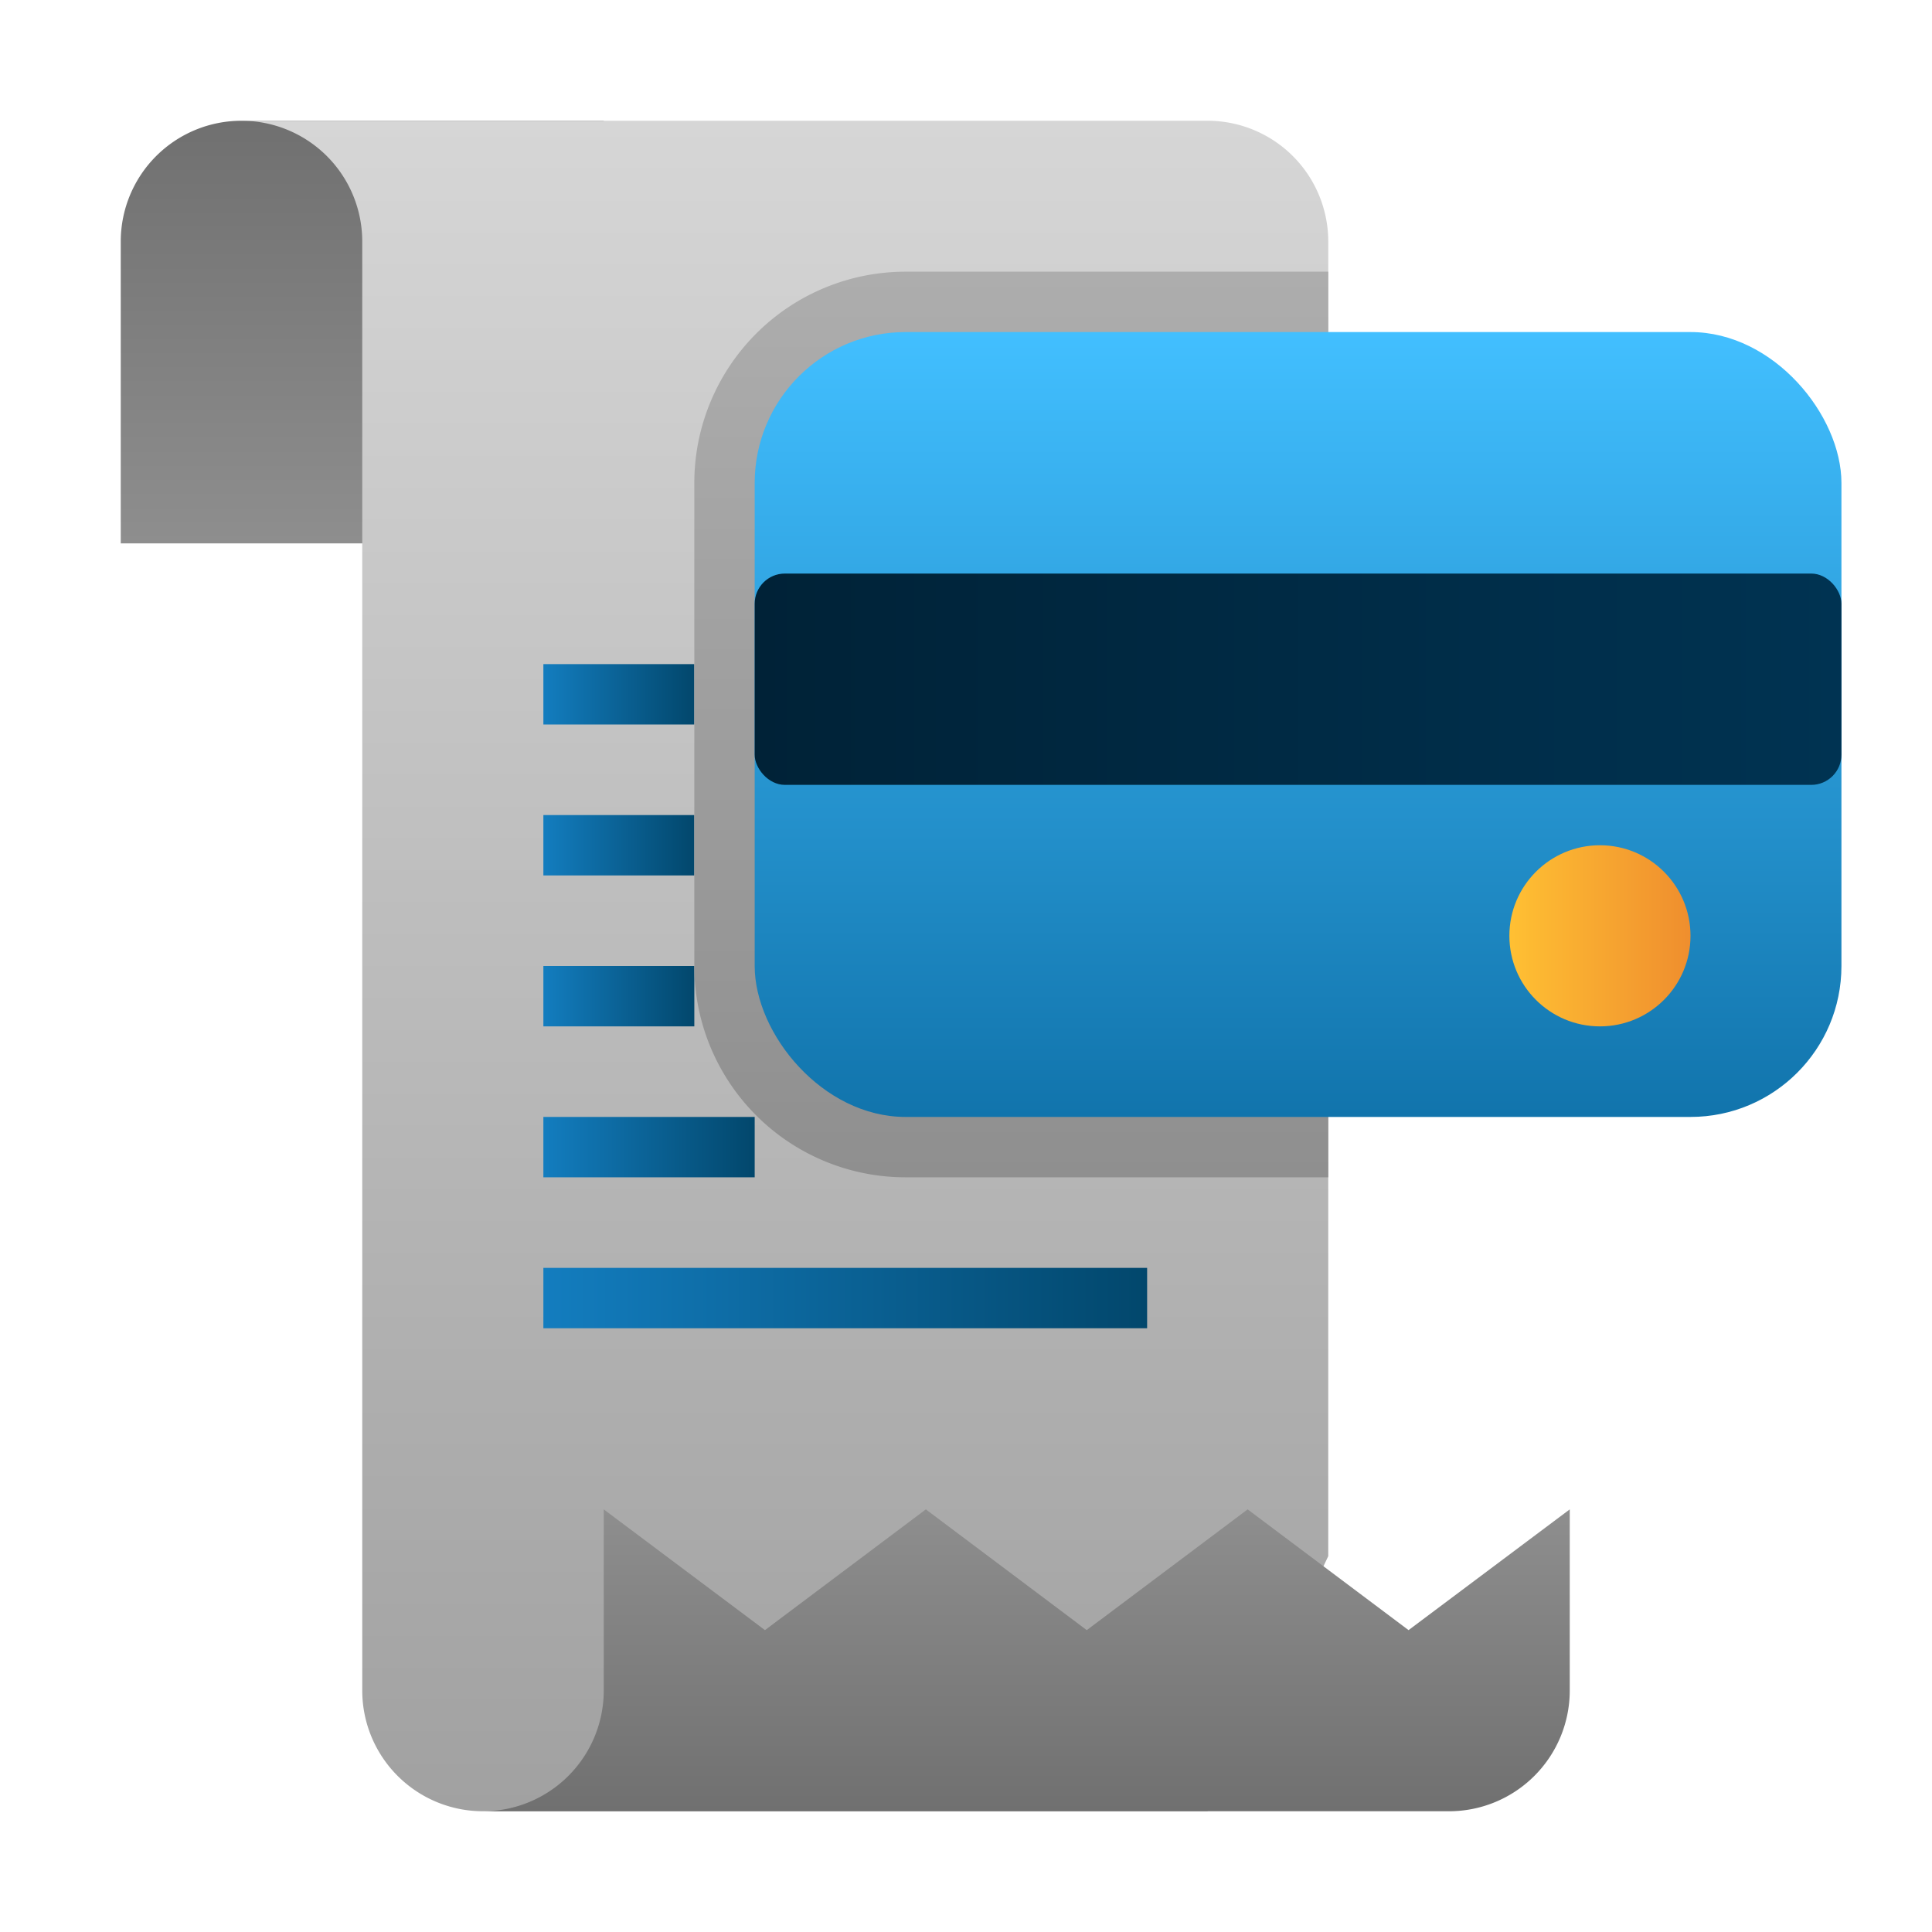 <svg height="512" viewBox="0 0 64 64" width="512" xmlns="http://www.w3.org/2000/svg" xmlns:xlink="http://www.w3.org/1999/xlink"><linearGradient id="linear-gradient" gradientUnits="userSpaceOnUse" x1="12" x2="12" y1="4" y2="18"><stop offset="0" stop-color="#707070"/><stop offset="1" stop-color="#8e8e8e"/></linearGradient><linearGradient id="linear-gradient-2" gradientUnits="userSpaceOnUse" x1="26" x2="26" y1="4" y2="60"><stop offset="0" stop-color="#d6d6d6"/><stop offset="1" stop-color="#a1a1a1"/></linearGradient><linearGradient id="linear-gradient-3" x1="34" x2="34" xlink:href="#linear-gradient" y1="60" y2="50"/><linearGradient id="linear-gradient-4" gradientUnits="userSpaceOnUse" x1="18" x2="38" y1="43" y2="43"><stop offset="0" stop-color="#137dbf"/><stop offset="1" stop-color="#02476c"/></linearGradient><linearGradient id="linear-gradient-5" x2="25" xlink:href="#linear-gradient-4" y1="38" y2="38"/><linearGradient id="linear-gradient-6" x2="23" xlink:href="#linear-gradient-4" y1="33" y2="33"/><linearGradient id="linear-gradient-7" x2="23" xlink:href="#linear-gradient-4" y1="28" y2="28"/><linearGradient id="linear-gradient-8" x2="23" xlink:href="#linear-gradient-4" y1="23" y2="23"/><linearGradient id="linear-gradient-9" gradientUnits="userSpaceOnUse" x1="33.5" x2="33.5" y1="39" y2="9"><stop offset="0" stop-color="#8f8f8f"/><stop offset="1" stop-color="#adadad"/></linearGradient><linearGradient id="linear-gradient-10" gradientUnits="userSpaceOnUse" x1="43" x2="43" y1="11" y2="37"><stop offset="0" stop-color="#42bfff"/><stop offset="1" stop-color="#1174ac"/></linearGradient><linearGradient id="linear-gradient-11" gradientUnits="userSpaceOnUse" x1="25" x2="61" y1="22.5" y2="22.5"><stop offset="0" stop-color="#002237"/><stop offset="1" stop-color="#003352"/></linearGradient><linearGradient id="linear-gradient-12" gradientUnits="userSpaceOnUse" x1="50" x2="56" y1="31" y2="31"><stop offset="0" stop-color="#ffc033"/><stop offset="1" stop-color="#ef8e2e"/></linearGradient><g id="Layer_2" data-name="Layer 2"><path d="m8 4a4 4 0 0 0 -4 4v10h16v-14z" fill="url(#linear-gradient)"/><path d="m44 38v13.55l-4 8.45h-24a4 4 0 0 1 -4-4v-48a4 4 0 0 0 -4-4h32a4 4 0 0 1 4 4z" fill="url(#linear-gradient-2)"/><path d="m20 50v6a4 4 0 0 1 -4 4h32a4 4 0 0 0 4-4v-6l-5.34 4-5.33-4-5.33 4-5.33-4-5.33 4z" fill="url(#linear-gradient-3)"/><path d="m18 42h20v2h-20z" fill="url(#linear-gradient-4)"/><path d="m18 37h7v2h-7z" fill="url(#linear-gradient-5)"/><path d="m18 32h5v2h-5z" fill="url(#linear-gradient-6)"/><path d="m18 27h5v2h-5z" fill="url(#linear-gradient-7)"/><path d="m18 22h5v2h-5z" fill="url(#linear-gradient-8)"/><path d="m30 9a7 7 0 0 0 -7 7v16a7 7 0 0 0 7 7h14v-30z" fill="url(#linear-gradient-9)"/><rect fill="url(#linear-gradient-10)" height="26" rx="5" width="36" x="25" y="11"/><rect fill="url(#linear-gradient-11)" height="7" rx="1" width="36" x="25" y="19"/><circle cx="53" cy="31" fill="url(#linear-gradient-12)" r="3"/></g></svg>